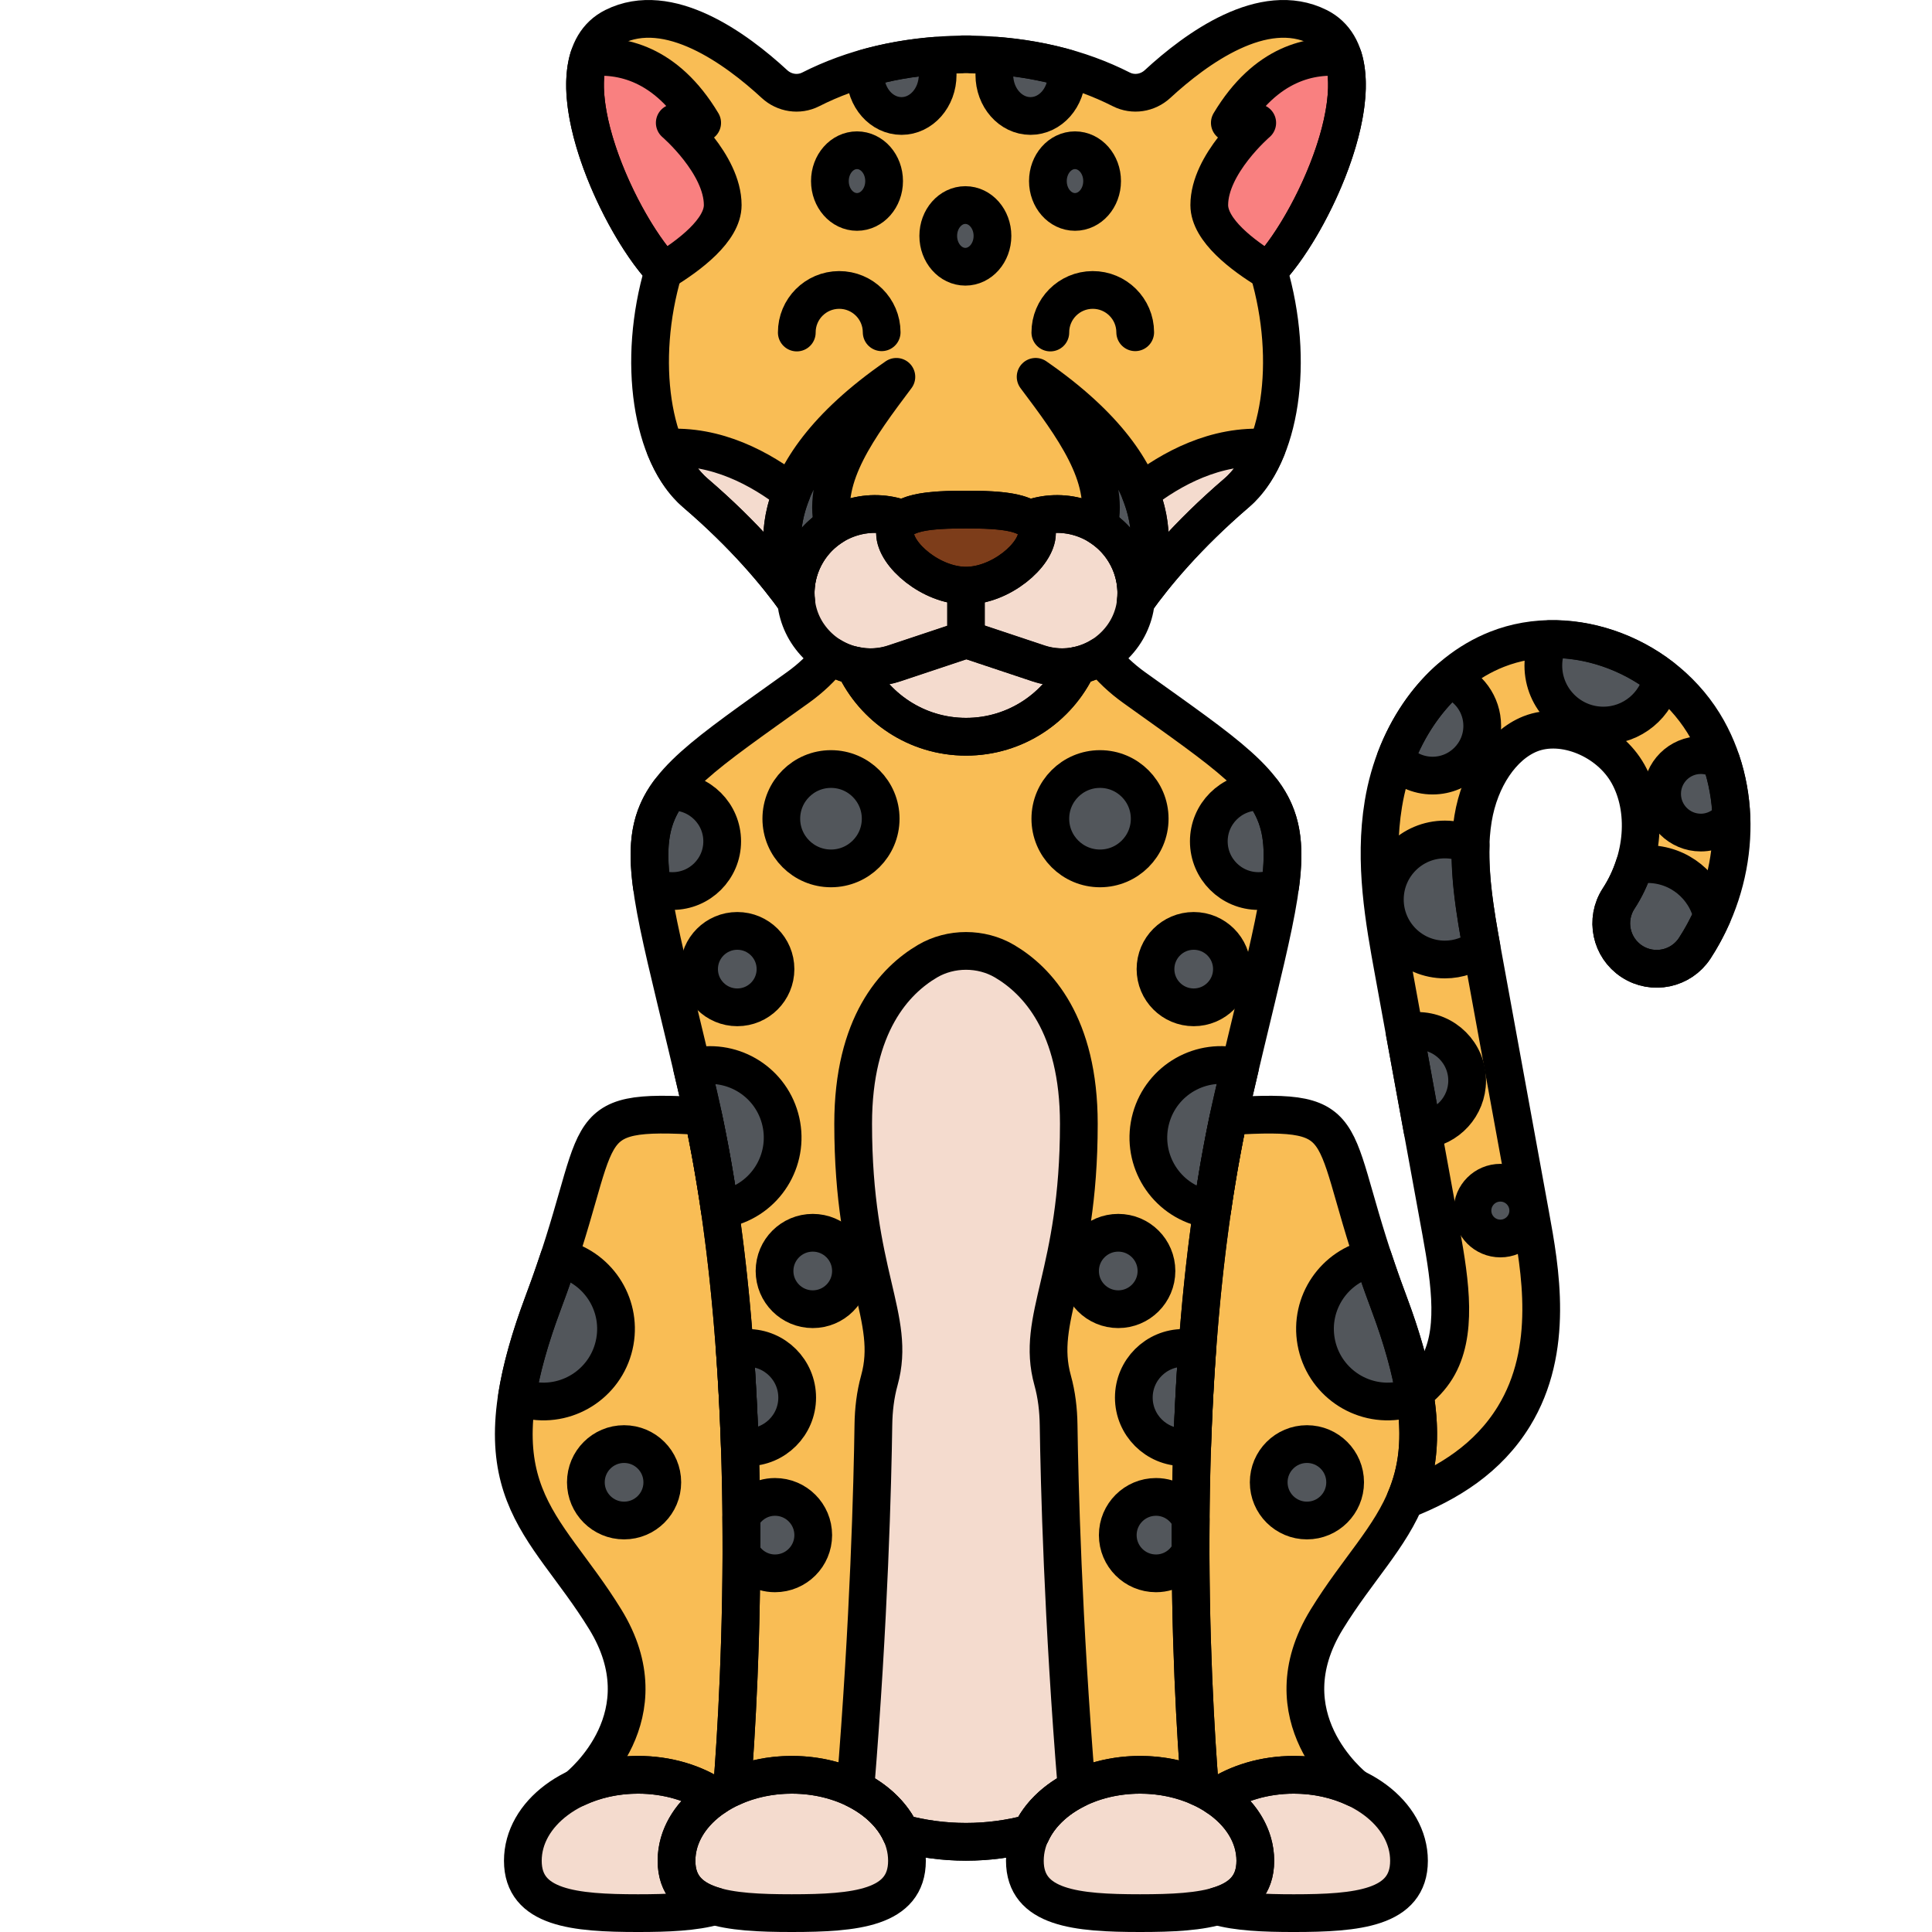 <?xml version="1.0" encoding="utf-8"?>
<!-- Generator: Adobe Illustrator 22.0.0, SVG Export Plug-In . SVG Version: 6.00 Build 0)  -->
<svg version="1.1" xmlns="http://www.w3.org/2000/svg" xmlns:xlink="http://www.w3.org/1999/xlink" x="0px" y="0px"
	 viewBox="0 0 256 256" style="enable-background:new 0 0 256 256;" xml:space="preserve">
<style type="text/css">
	.st0{fill:#F9BD55;}
	.st1{fill:#F4DBCE;}
	.st2{fill:#52565B;}
	.st3{fill:#FD605B;}
	.st4{fill:#F98080;}
	.st5{fill:#F9E63A;}
	.st6{fill:#039BE6;}
	.st7{fill:none;stroke:#000000;stroke-width:5;stroke-linecap:round;stroke-linejoin:round;stroke-miterlimit:10;}
	.st8{fill:#7D3D1A;}
	.st9{fill:#EAA250;}
	.st10{fill:#DD7F57;}
	.st11{fill:#FFC097;}
	.st12{fill:#F49667;}
	.st13{fill:#F89422;}
	.st14{fill:#E3E4E5;}
	.st15{fill:#6E7175;}
	.st16{fill:#46BAF9;}
	.st17{fill:#D9F3FF;}
	.st18{fill:#828487;}
	.st19{fill:#A8AEB2;}
	.st20{fill:#C9CDD1;}
	.st21{fill:#8CD8F9;}
	.st22{fill:#1AA7E5;}
	.st23{fill:#ACE7FC;}
	.st24{fill:#FFFFFF;}
	.st25{fill:#9E512B;}
	.st26{fill:#7ED5FC;}
	.st27{fill:#7CCC4E;}
	.st28{fill:#3AA03A;}
	.st29{fill:#FCB1B1;}
	.st30{fill:#F76E23;}
	.st31{fill:#C16A44;}
	.st32{fill:#B796EA;}
</style>
<g id="Layer_1">
</g>
<g id="Layer_2">
</g>
<g id="Layer_3">
</g>
<g id="Layer_4">
</g>
<g id="Layer_5">
</g>
<g id="Layer_6">
</g>
<g id="Layer_7">
</g>
<g id="Layer_8">
</g>
<g id="Layer_9">
</g>
<g id="Layer_10">
</g>
<g id="Layer_11">
</g>
<g id="Layer_12">
</g>
<g id="Layer_13">
</g>
<g id="Layer_14">
</g>
<g id="Layer_15">
</g>
<g id="Layer_16">
</g>
<g id="Layer_17">
</g>
<g id="Layer_18">
</g>
<g id="Layer_19">
</g>
<g id="Layer_20">
</g>
<g id="Layer_21">
</g>
<g id="Layer_22">
</g>
<g id="Layer_23">
</g>
<g id="Layer_24">
</g>
<g id="Layer_25">
</g>
<g id="Layer_26">
</g>
<g id="Layer_27">
</g>
<g id="Layer_28">
</g>
<g id="Layer_29">
</g>
<g id="Layer_30">
</g>
<g id="Layer_31">
</g>
<g id="Layer_32">
</g>
<g id="Layer_33">
</g>
<g id="Layer_34">
</g>
<g id="Layer_35">
</g>
<g id="Layer_36">
</g>
<g id="Layer_37">
</g>
<g id="Layer_38">
</g>
<g id="Layer_39">
</g>
<g id="Layer_40">
</g>
<g id="Layer_41">
</g>
<g id="Layer_42">
	<g>
		<path class="st0" d="M162.83,147.9c-7.366,34.371-4.826,76.519-3.843,88.931c-0.022-0.01-0.047-0.017-0.07-0.027
			c0.834,0.374,1.615,0.805,2.336,1.288c-0.001-0.001-0.001-0.001-0.002-0.002c2.703-1.81,6.264-2.921,10.182-2.921
			c3.016,0,5.82,0.661,8.188,1.788c-0.582-0.457-11.75-9.478-3.815-22.388c8.145-13.252,17.649-16.866,8.145-42.164
			C175.305,149.391,180.697,146.817,162.83,147.9z"/>
		<path class="st0" d="M76.407,236.936c2.358-1.113,5.144-1.767,8.141-1.767c3.918,0,7.479,1.111,10.182,2.921
			c-0.001,0.001-0.001,0.001-0.001,0.001c0.706-0.473,1.47-0.896,2.286-1.266c0.984-12.418,3.522-54.559-3.843-88.926
			c-17.866-1.083-12.475,1.491-21.121,24.506c-9.503,25.298,0,28.912,8.145,42.164C88.032,227.32,77.236,236.276,76.407,236.936z"/>
		<g>
			<path class="st0" d="M150.261,91.089c-1.64-1.175-3.124-2.567-4.368-4.147c-1.059,0.651-2.226,1.088-3.435,1.307
				c0.109-0.019,0.22-0.024,0.328-0.046c-2.594,5.563-8.234,9.42-14.777,9.42c-6.55,0-12.193-3.865-14.783-9.437
				c-1.096-0.235-2.153-0.65-3.119-1.244c-1.243,1.581-2.727,2.972-4.368,4.147c-24.908,17.845-22.361,14.304-13.112,54.342
				c8.038,34.792,5.392,78.69,4.386,91.4c2.309-1.047,5.009-1.661,7.908-1.661c6.711,0,12.397,3.235,14.444,7.727
				c5.626,1.536,11.644,1.536,17.269,0c2.048-4.491,7.734-7.727,14.444-7.727c2.899,0,5.599,0.614,7.908,1.661
				c-1.007-12.71-3.652-56.608,4.386-91.4C172.622,105.393,175.169,108.934,150.261,91.089z"/>
		</g>
		<path class="st0" d="M226.245,96.685c-5.469-9.796-17.985-14.571-27.897-10.644c-7.704,3.052-13.469,10.898-15.043,20.476
			c-1.284,7.812,0.12,15.501,1.359,22.285l6.276,34.372c1.277,6.99,2.192,13.643-0.6,18.191c-0.745,1.214-1.739,2.25-2.92,3.157
			c1.044,6.137,0.371,10.489-1.239,14.244c5.782-2.267,10.999-5.524,14.422-11.101c5.434-8.854,3.478-19.566,2.183-26.654
			l-6.276-34.371c-1.115-6.105-2.268-12.418-1.323-18.168c0.879-5.345,3.86-9.755,7.596-11.235
			c4.353-1.722,10.404,0.761,12.948,5.319c2.625,4.702,2.122,11.335-1.251,16.504c-1.817,2.785-1.033,6.515,1.751,8.333
			c2.785,1.817,6.516,1.033,8.333-1.751C230.406,116.687,231.066,105.322,226.245,96.685z"/>
		<circle class="st2" cx="198.805" cy="160.412" r="3.695"/>
		<path class="st2" d="M153.174,198.348c-2.797,0-5.064,2.267-5.064,5.064c0,2.797,2.267,5.064,5.064,5.064
			c2.035,0,3.778-1.208,4.582-2.939c-0.003-1.382,0.003-2.795,0.015-4.223C156.972,199.568,155.22,198.348,153.174,198.348z"/>
		<circle class="st2" cx="158.174" cy="128.412" r="5.064"/>
		<circle class="st2" cx="148.174" cy="168.412" r="5.064"/>
		<circle class="st2" cx="173.174" cy="196.412" r="5.064"/>
		<path class="st2" d="M191.452,127.139c1.827,0,3.505-0.623,4.848-1.658c-0.817-4.506-1.565-9.093-1.428-13.465
			c-1.037-0.496-2.194-0.781-3.42-0.781c-4.392,0-7.952,3.56-7.952,7.952S187.06,127.139,191.452,127.139z"/>
		<path class="st2" d="M205.317,84.692c-0.518,1.056-0.817,2.239-0.817,3.495c0,4.392,3.56,7.952,7.952,7.952
			c3.848,0,7.056-2.733,7.793-6.363C215.948,86.435,210.586,84.592,205.317,84.692z"/>
		<path class="st2" d="M228.061,100.837c-0.784-0.487-1.701-0.78-2.692-0.78c-2.834,0-5.131,2.297-5.131,5.131
			s2.297,5.131,5.131,5.131c1.653,0,3.108-0.795,4.046-2.009C229.316,105.747,228.867,103.23,228.061,100.837z"/>
		<path class="st2" d="M186.13,136.831l2.356,12.905c3.323-0.333,5.918-3.138,5.918-6.55c0-3.636-2.947-6.583-6.583-6.583
			C187.235,136.604,186.671,136.688,186.13,136.831z"/>
		<path class="st2" d="M189.821,102.77c3.636,0,6.583-2.948,6.583-6.583c0-2.862-1.83-5.291-4.38-6.198
			c-3.07,2.732-5.522,6.371-7.113,10.572C186.117,101.914,187.867,102.77,189.821,102.77z"/>
		<path class="st2" d="M156.821,178.604c-3.636,0-6.583,2.947-6.583,6.583s2.947,6.583,6.583,6.583c0.393,0,0.775-0.041,1.149-0.107
			c0.14-4.177,0.355-8.464,0.668-12.8C158.06,178.698,157.452,178.604,156.821,178.604z"/>
		<path class="st2" d="M160.174,111.484c0,3.636,2.947,6.583,6.583,6.583c1.033,0,2.006-0.244,2.875-0.668
			c0.746-5.596,0.188-9.116-2.288-12.469c-0.194-0.017-0.389-0.03-0.587-0.03C163.122,104.901,160.174,107.848,160.174,111.484z"/>
		<circle class="st2" cx="145.757" cy="108.484" r="6.583"/>
		<path class="st2" d="M164.302,141.454c-5.094-1.381-10.357,1.6-11.781,6.692c-1.431,5.117,1.557,10.426,6.675,11.857
			c0.477,0.133,0.955,0.211,1.431,0.267c0.735-5.049,1.635-10.032,2.746-14.839C163.691,144.053,164,142.732,164.302,141.454z"/>
		<path class="st2" d="M174.395,177.785c0.94,5.23,5.941,8.708,11.171,7.769c0.675-0.121,1.312-0.325,1.922-0.575
			c-0.557-3.521-1.68-7.629-3.538-12.573c-0.78-2.077-1.443-3.981-2.022-5.738C176.832,167.715,173.47,172.635,174.395,177.785z"/>
		<path class="st2" d="M107.758,203.412c0-2.797-2.267-5.064-5.064-5.064c-1.949,0-3.62,1.113-4.467,2.726
			c0.014,1.594,0.02,3.168,0.016,4.704c0.852,1.598,2.514,2.698,4.451,2.698C105.491,208.476,107.758,206.209,107.758,203.412z"/>
		<circle class="st2" cx="97.694" cy="128.412" r="5.064"/>
		<circle class="st2" cx="107.694" cy="168.412" r="5.064"/>
		<circle class="st2" cx="82.694" cy="196.412" r="5.064"/>
		<path class="st2" d="M99.047,178.604c-0.584,0-1.148,0.083-1.687,0.226c0.315,4.354,0.531,8.659,0.671,12.854
			c0.332,0.052,0.67,0.086,1.016,0.086c3.636,0,6.583-2.948,6.583-6.583S102.682,178.604,99.047,178.604z"/>
		<path class="st2" d="M95.694,111.484c0-3.636-2.947-6.583-6.583-6.583c-0.152,0-0.301,0.013-0.45,0.023
			c-2.49,3.368-3.045,6.904-2.284,12.543c0.834,0.382,1.758,0.6,2.734,0.6C92.746,118.067,95.694,115.119,95.694,111.484z"/>
		<circle class="st2" cx="110.111" cy="108.484" r="6.583"/>
		<path class="st2" d="M226.875,121.354c-0.88-3.921-4.377-6.854-8.564-6.854c-0.602,0-1.189,0.061-1.757,0.177
			c-0.486,1.521-1.175,3.004-2.074,4.382c-1.817,2.785-1.033,6.515,1.751,8.333c2.785,1.817,6.516,1.033,8.333-1.751
			C225.462,124.264,226.222,122.826,226.875,121.354z"/>
		<path class="st2" d="M93.527,149.608c0.204,1.005,0.402,2.014,0.591,3.031c0.028,0.149,0.053,0.299,0.08,0.449
			c0.203,1.112,0.397,2.228,0.582,3.351c0.008,0.049,0.016,0.099,0.024,0.148c0.2,1.219,0.389,2.443,0.568,3.672
			c0.434-0.056,0.867-0.133,1.301-0.255c5.117-1.431,8.106-6.74,6.675-11.857c-1.412-5.051-6.601-8.019-11.656-6.72
			c0,0.002,0.001,0.004,0.001,0.006c0.14,0.594,0.282,1.199,0.427,1.815c0.013,0.057,0.027,0.113,0.04,0.171
			c0.154,0.659,0.31,1.329,0.468,2.013c0.269,1.166,0.525,2.344,0.771,3.53C93.443,149.175,93.483,149.393,93.527,149.608z"/>
		<path class="st2" d="M68.505,185.026c0.573,0.226,1.167,0.415,1.797,0.528c5.23,0.939,10.232-2.539,11.171-7.769
			c0.918-5.108-2.384-9.988-7.411-11.088c-0.577,1.749-1.236,3.643-2.012,5.709C70.184,177.372,69.06,181.494,68.505,185.026z"/>
		<g>
			<path class="st1" d="M120.178,246.564c0,6.293-6.836,6.936-15.268,6.936s-15.268-0.643-15.268-6.936
				c0-6.293,6.836-11.395,15.268-11.395S120.178,240.271,120.178,246.564z"/>
			<path class="st1" d="M166.336,246.564c0,6.293-6.836,6.936-15.268,6.936s-15.268-0.643-15.268-6.936
				c0-6.293,6.836-11.395,15.268-11.395S166.336,240.271,166.336,246.564z"/>
		</g>
		<g>
			<path class="st1" d="M171.432,235.17c-3.918,0-7.479,1.111-10.182,2.921c3.115,2.086,5.086,5.105,5.086,8.474
				c0,3.369-1.971,5.11-5.086,6.009c2.703,0.78,6.264,0.927,10.182,0.927c8.432,0,15.268-0.643,15.268-6.936
				C186.7,240.271,179.864,235.17,171.432,235.17z"/>
			<path class="st1" d="M89.643,246.564c0-3.369,1.971-6.388,5.086-8.474c-2.703-1.81-6.264-2.921-10.182-2.921
				c-8.432,0-15.268,5.102-15.268,11.395c0,6.293,6.836,6.936,15.268,6.936c3.918,0,7.479-0.147,10.182-0.927
				C91.614,251.674,89.643,249.934,89.643,246.564z"/>
		</g>
		<path class="st1" d="M142.668,237.059c-1.839-22.411-2.287-40.678-2.396-48.243c-0.029-1.993-0.255-3.979-0.792-5.915
			c-2.309-8.327,3.472-13.975,3.472-33.986c0-13.173-5.521-19.005-9.856-21.555c-3.081-1.812-7.111-1.812-10.192,0
			c-4.335,2.55-9.856,8.382-9.856,21.555c0,20.011,5.781,25.659,3.472,33.986c-0.537,1.936-0.763,3.922-0.792,5.915
			c-0.109,7.565-0.558,25.831-2.396,48.243c2.794,1.38,4.935,3.428,6.034,5.838c5.626,1.536,11.644,1.536,17.269,0
			C137.733,240.486,139.874,238.438,142.668,237.059z"/>
		<path class="st0" d="M174.678,3.564c-7.285-3.643-16.193,2.862-21.298,7.573c-1.307,1.206-3.219,1.509-4.805,0.704
			c-5.491-2.787-12.154-4.507-20.121-4.63V7.196h0c-0.006,0-0.006,0-0.005,0c-0.029,0-0.186,0-0.903,0v0.016
			c-7.967,0.122-14.631,1.843-20.121,4.63c-1.586,0.805-3.498,0.503-4.805-0.704C97.516,6.426,88.608-0.079,81.322,3.564
			c-9.077,4.539,0.117,25.447,6.59,32.306c-3.57,12.088-1.544,24.497,4.221,29.439c6.577,5.637,10.832,10.793,13.352,14.323
			c-0.263-2.515,0.427-5.126,1.992-7.25c2.811-3.815,7.795-5.248,12.162-3.604c1.663-1.135,5.068-1.255,8.36-1.255
			c3.292,0,6.697,0.121,8.36,1.255c4.368-1.644,9.352-0.211,12.162,3.604l0,0c1.565,2.125,2.255,4.735,1.992,7.25
			c2.52-3.529,6.775-8.686,13.352-14.323c5.765-4.942,7.79-17.351,4.221-29.439C174.561,29.011,183.755,8.102,174.678,3.564z"/>
		<ellipse class="st2" cx="142.443" cy="23.994" rx="3.592" ry="4.086"/>
		<ellipse class="st2" cx="127.915" cy="31.258" rx="3.592" ry="4.086"/>
		<path class="st2" d="M131.757,9.92c0,3.009,2.144,5.448,4.79,5.448s4.79-2.439,4.79-5.448c0-0.129-0.005-0.52-0.014-0.89
			c-2.856-0.812-5.951-1.373-9.297-1.638C131.853,8.21,131.757,9.296,131.757,9.92z"/>
		<ellipse class="st2" cx="113.557" cy="23.994" rx="3.592" ry="4.086"/>
		<path class="st2" d="M124.243,9.92c0-0.628-0.097-1.705-0.27-2.528c-3.344,0.266-6.437,0.826-9.291,1.637
			c-0.011,0.371-0.017,0.748-0.017,0.891c0,3.009,2.144,5.448,4.79,5.448C122.099,15.368,124.243,12.929,124.243,9.92z"/>
		<path class="st2" d="M145.613,69.701c1.104,0.687,2.099,1.582,2.909,2.681l0,0c1.395,1.894,2.093,4.173,2.043,6.427
			c2.33-4.349,5.611-15.758-13.339-28.877C142.169,56.522,147.106,63.111,145.613,69.701z"/>
		<path class="st2" d="M107.478,72.382c0.81-1.1,1.805-1.994,2.909-2.681c-1.492-6.589,3.445-13.179,8.387-19.768
			c-18.95,13.119-15.669,24.528-13.339,28.877C105.385,76.555,106.082,74.276,107.478,72.382z"/>
		<path class="st4" d="M168.087,35.87c5.266-5.58,12.33-20.454,9.898-28.253c-4.178-0.447-10.228,0.66-15.027,8.659h3.632
			c0,0-6.356,5.448-6.356,10.896c0,3.341,4.437,6.679,7.87,8.764C168.098,35.914,168.094,35.892,168.087,35.87z"/>
		<path class="st4" d="M89.409,16.276h3.632C88.242,8.277,82.193,7.17,78.015,7.617c-2.432,7.799,4.633,22.673,9.898,28.253
			c-0.006,0.022-0.011,0.044-0.018,0.066c3.434-2.084,7.87-5.423,7.87-8.764C95.765,21.724,89.409,16.276,89.409,16.276z"/>
		<path class="st8" d="M137.405,70.633c0,2.887-4.822,6.971-9.405,6.971c-4.583,0-9.405-4.083-9.405-6.971
			c0-2.887,4.822-3.11,9.405-3.11C132.583,67.523,137.405,67.745,137.405,70.633z"/>
		<path class="st1" d="M148.523,72.382L148.523,72.382c-2.811-3.815-7.795-5.248-12.163-3.604c0.652,0.445,1.045,1.041,1.045,1.855
			c0,2.887-4.822,6.971-9.405,6.971s-9.405-4.083-9.405-6.971c0-0.814,0.393-1.41,1.045-1.855
			c-4.368-1.644-9.352-0.211-12.163,3.604c-2.564,3.479-2.792,8.262-0.305,11.796c2.573,3.656,7.165,5.095,11.273,3.725L128,84.719
			l9.554,3.185c4.107,1.369,8.7-0.07,11.273-3.725C151.315,80.644,151.086,75.862,148.523,72.382z"/>
		<g>
			<path class="st1" d="M137.652,87.904l-9.554-3.185l-9.554,3.185c-1.753,0.584-3.594,0.653-5.33,0.26
				c2.586,5.584,8.236,9.459,14.795,9.459c6.543,0,12.182-3.857,14.777-9.42C141.108,88.547,139.34,88.466,137.652,87.904z"/>
		</g>
		<g>
			<path class="st1" d="M151.101,65.293c2.454,6.165,0.806,11.013-0.536,13.517c0-0.018-0.001-0.036-0.001-0.054
				c-0.005,0.293-0.02,0.585-0.05,0.876c2.52-3.529,6.775-8.686,13.352-14.323c1.661-1.424,3-3.483,3.996-5.961
				C161.074,58.864,155.14,62.149,151.101,65.293z"/>
		</g>
		<g>
			<path class="st1" d="M105.434,78.81c-1.342-2.504-2.99-7.352-0.536-13.517c-4.038-3.144-9.972-6.429-16.761-5.945
				c0.996,2.478,2.335,4.537,3.996,5.961c6.577,5.637,10.832,10.793,13.352,14.323c-0.03-0.291-0.045-0.583-0.05-0.875
				C105.436,78.774,105.434,78.792,105.434,78.81z"/>
		</g>
		<g>
			<path class="st7" d="M120.178,246.564c0,6.293-6.836,6.936-15.268,6.936s-15.268-0.643-15.268-6.936
				c0-6.293,6.836-11.395,15.268-11.395S120.178,240.271,120.178,246.564z"/>
			<path class="st7" d="M166.336,246.564c0,6.293-6.836,6.936-15.268,6.936s-15.268-0.643-15.268-6.936
				c0-6.293,6.836-11.395,15.268-11.395S166.336,240.271,166.336,246.564z"/>
		</g>
		<g>
			<path class="st7" d="M171.432,235.17c-3.918,0-7.479,1.111-10.182,2.921c3.115,2.086,5.086,5.105,5.086,8.474
				c0,3.369-1.971,5.11-5.086,6.009c2.703,0.78,6.264,0.927,10.182,0.927c8.432,0,15.268-0.643,15.268-6.936
				C186.7,240.271,179.864,235.17,171.432,235.17z"/>
			<path class="st7" d="M89.643,246.564c0-3.369,1.971-6.388,5.086-8.474c-2.703-1.81-6.264-2.921-10.182-2.921
				c-8.432,0-15.268,5.102-15.268,11.395c0,6.293,6.836,6.936,15.268,6.936c3.918,0,7.479-0.147,10.182-0.927
				C91.614,251.674,89.643,249.934,89.643,246.564z"/>
		</g>
		<path class="st7" d="M162.83,147.9c-7.366,34.371-4.826,76.519-3.843,88.931c-0.022-0.01-0.047-0.017-0.07-0.027
			c0.834,0.374,1.615,0.805,2.336,1.288c-0.001-0.001-0.001-0.001-0.002-0.002c2.703-1.81,6.264-2.921,10.182-2.921
			c3.016,0,5.82,0.661,8.188,1.788c-0.582-0.457-11.75-9.478-3.815-22.388c8.145-13.252,17.649-16.866,8.145-42.164
			C175.305,149.391,180.697,146.817,162.83,147.9z"/>
		<path class="st7" d="M76.407,236.936c2.358-1.113,5.144-1.767,8.141-1.767c3.918,0,7.479,1.111,10.182,2.921
			c-0.001,0.001-0.001,0.001-0.001,0.001c0.706-0.473,1.47-0.896,2.286-1.266c0.984-12.418,3.522-54.559-3.843-88.926
			c-17.866-1.083-12.475,1.491-21.121,24.506c-9.503,25.298,0,28.912,8.145,42.164C88.032,227.32,77.236,236.276,76.407,236.936z"/>
		<path class="st7" d="M148.523,72.382L148.523,72.382c-2.811-3.815-7.795-5.248-12.163-3.604c0.652,0.445,1.045,1.041,1.045,1.855
			c0,2.887-4.822,6.971-9.405,6.971s-9.405-4.083-9.405-6.971c0-0.814,0.393-1.41,1.045-1.855
			c-4.368-1.644-9.352-0.211-12.163,3.604c-2.564,3.479-2.792,8.262-0.305,11.796c2.573,3.656,7.165,5.095,11.273,3.725L128,84.719
			l9.554,3.185c4.107,1.369,8.7-0.07,11.273-3.725C151.315,80.644,151.086,75.862,148.523,72.382z"/>
		<line class="st7" x1="128" y1="84.657" x2="128" y2="78.73"/>
		<g>
			<path class="st7" d="M137.652,87.904l-9.554-3.185l-9.554,3.185c-1.753,0.584-3.594,0.653-5.33,0.26
				c2.586,5.584,8.236,9.459,14.795,9.459c6.543,0,12.182-3.857,14.777-9.42C141.108,88.547,139.34,88.466,137.652,87.904z"/>
		</g>
		<path class="st7" d="M174.678,3.564c-7.285-3.643-16.193,2.862-21.298,7.573c-1.307,1.206-3.219,1.509-4.805,0.704
			c-5.491-2.787-12.154-4.507-20.121-4.63V7.196h0c-0.006,0-0.006,0-0.005,0c-0.029,0-0.186,0-0.903,0v0.016
			c-7.967,0.122-14.631,1.843-20.121,4.63c-1.586,0.805-3.498,0.503-4.805-0.704C97.516,6.426,88.608-0.079,81.322,3.564
			c-9.077,4.539,0.117,25.447,6.59,32.306c-3.57,12.088-1.544,24.497,4.221,29.439c6.577,5.637,10.832,10.793,13.352,14.323
			c-0.263-2.515,0.427-5.126,1.992-7.25c2.811-3.815,7.795-5.248,12.162-3.604c1.663-1.135,5.068-1.255,8.36-1.255
			c3.292,0,6.697,0.121,8.36,1.255c4.368-1.644,9.352-0.211,12.162,3.604l0,0c1.565,2.125,2.255,4.735,1.992,7.25
			c2.52-3.529,6.775-8.686,13.352-14.323c5.765-4.942,7.79-17.351,4.221-29.439C174.561,29.011,183.755,8.102,174.678,3.564z"/>
		<path class="st7" d="M139.175,44.061c-0.01-3.105,2.499-5.631,5.605-5.641c3.105-0.01,5.631,2.499,5.641,5.605"/>
		<path class="st7" d="M105.579,44.061c-0.01-3.105,2.499-5.631,5.605-5.641c3.105-0.01,5.631,2.499,5.641,5.605"/>
		<ellipse class="st7" cx="142.443" cy="23.994" rx="3.592" ry="4.086"/>
		<ellipse class="st7" cx="127.915" cy="31.258" rx="3.592" ry="4.086"/>
		<path class="st7" d="M131.757,9.92c0,3.009,2.144,5.448,4.79,5.448s4.79-2.439,4.79-5.448c0-0.129-0.005-0.52-0.014-0.89
			c-2.856-0.812-5.951-1.373-9.297-1.638C131.853,8.21,131.757,9.296,131.757,9.92z"/>
		<ellipse class="st7" cx="113.557" cy="23.994" rx="3.592" ry="4.086"/>
		<path class="st7" d="M124.243,9.92c0-0.628-0.097-1.705-0.27-2.528c-3.344,0.266-6.437,0.826-9.291,1.637
			c-0.011,0.371-0.017,0.748-0.017,0.891c0,3.009,2.144,5.448,4.79,5.448C122.099,15.368,124.243,12.929,124.243,9.92z"/>
		<g>
			<path class="st7" d="M150.261,91.089c-1.64-1.175-3.124-2.567-4.368-4.147c-1.059,0.651-2.226,1.088-3.435,1.307
				c0.109-0.019,0.22-0.024,0.328-0.046c-2.594,5.563-8.234,9.42-14.777,9.42c-6.55,0-12.193-3.865-14.783-9.437
				c-1.096-0.235-2.153-0.65-3.119-1.244c-1.243,1.581-2.727,2.972-4.368,4.147c-24.908,17.845-22.361,14.304-13.112,54.342
				c8.038,34.792,5.392,78.69,4.386,91.4c2.309-1.047,5.009-1.661,7.908-1.661c6.711,0,12.397,3.235,14.444,7.727
				c5.626,1.536,11.644,1.536,17.269,0c2.048-4.491,7.734-7.727,14.444-7.727c2.899,0,5.599,0.614,7.908,1.661
				c-1.007-12.71-3.652-56.608,4.386-91.4C172.622,105.393,175.169,108.934,150.261,91.089z"/>
		</g>
		<path class="st7" d="M226.245,96.685c-5.469-9.796-17.985-14.571-27.897-10.644c-7.704,3.052-13.469,10.898-15.043,20.476
			c-1.284,7.812,0.12,15.501,1.359,22.285l6.276,34.372c1.277,6.99,2.192,13.643-0.6,18.191c-0.745,1.214-1.739,2.25-2.92,3.157
			c1.044,6.137,0.371,10.489-1.239,14.244c5.782-2.267,10.999-5.524,14.422-11.101c5.434-8.854,3.478-19.566,2.183-26.654
			l-6.276-34.371c-1.115-6.105-2.268-12.418-1.323-18.168c0.879-5.345,3.86-9.755,7.596-11.235
			c4.353-1.722,10.404,0.761,12.948,5.319c2.625,4.702,2.122,11.335-1.251,16.504c-1.817,2.785-1.033,6.515,1.751,8.333
			c2.785,1.817,6.516,1.033,8.333-1.751C230.406,116.687,231.066,105.322,226.245,96.685z"/>
		<circle class="st7" cx="198.805" cy="160.412" r="3.695"/>
		<path class="st7" d="M153.174,198.348c-2.797,0-5.064,2.267-5.064,5.064c0,2.797,2.267,5.064,5.064,5.064
			c2.035,0,3.778-1.208,4.582-2.939c-0.003-1.382,0.003-2.795,0.015-4.223C156.972,199.568,155.22,198.348,153.174,198.348z"/>
		<circle class="st7" cx="158.174" cy="128.412" r="5.064"/>
		<circle class="st7" cx="148.174" cy="168.412" r="5.064"/>
		<circle class="st7" cx="173.174" cy="196.412" r="5.064"/>
		<path class="st7" d="M191.452,127.139c1.827,0,3.505-0.623,4.848-1.658c-0.817-4.506-1.565-9.093-1.428-13.465
			c-1.037-0.496-2.194-0.781-3.42-0.781c-4.392,0-7.952,3.56-7.952,7.952S187.06,127.139,191.452,127.139z"/>
		<path class="st7" d="M205.317,84.692c-0.518,1.056-0.817,2.239-0.817,3.495c0,4.392,3.56,7.952,7.952,7.952
			c3.848,0,7.056-2.733,7.793-6.363C215.948,86.435,210.586,84.592,205.317,84.692z"/>
		<path class="st7" d="M228.061,100.837c-0.784-0.487-1.701-0.78-2.692-0.78c-2.834,0-5.131,2.297-5.131,5.131
			s2.297,5.131,5.131,5.131c1.653,0,3.108-0.795,4.046-2.009C229.316,105.747,228.867,103.23,228.061,100.837z"/>
		<path class="st7" d="M186.13,136.831l2.356,12.905c3.323-0.333,5.918-3.138,5.918-6.55c0-3.636-2.947-6.583-6.583-6.583
			C187.235,136.604,186.671,136.688,186.13,136.831z"/>
		<path class="st7" d="M189.821,102.77c3.636,0,6.583-2.948,6.583-6.583c0-2.862-1.83-5.291-4.38-6.198
			c-3.07,2.732-5.522,6.371-7.113,10.572C186.117,101.914,187.867,102.77,189.821,102.77z"/>
		<path class="st7" d="M156.821,178.604c-3.636,0-6.583,2.947-6.583,6.583s2.947,6.583,6.583,6.583c0.393,0,0.775-0.041,1.149-0.107
			c0.14-4.177,0.355-8.464,0.668-12.8C158.06,178.698,157.452,178.604,156.821,178.604z"/>
		<path class="st7" d="M160.174,111.484c0,3.636,2.947,6.583,6.583,6.583c1.033,0,2.006-0.244,2.875-0.668
			c0.746-5.596,0.188-9.116-2.288-12.469c-0.194-0.017-0.389-0.03-0.587-0.03C163.122,104.901,160.174,107.848,160.174,111.484z"/>
		<circle class="st7" cx="145.757" cy="108.484" r="6.583"/>
		<path class="st7" d="M164.302,141.454c-5.094-1.381-10.357,1.6-11.781,6.692c-1.431,5.117,1.557,10.426,6.675,11.857
			c0.477,0.133,0.955,0.211,1.431,0.267c0.735-5.049,1.635-10.032,2.746-14.839C163.691,144.053,164,142.732,164.302,141.454z"/>
		<path class="st7" d="M174.395,177.785c0.94,5.23,5.941,8.708,11.171,7.769c0.675-0.121,1.312-0.325,1.922-0.575
			c-0.557-3.521-1.68-7.629-3.538-12.573c-0.78-2.077-1.443-3.981-2.022-5.738C176.832,167.715,173.47,172.635,174.395,177.785z"/>
		<path class="st7" d="M107.758,203.412c0-2.797-2.267-5.064-5.064-5.064c-1.949,0-3.62,1.113-4.467,2.726
			c0.014,1.594,0.02,3.168,0.016,4.704c0.852,1.598,2.514,2.698,4.451,2.698C105.491,208.476,107.758,206.209,107.758,203.412z"/>
		<circle class="st7" cx="97.694" cy="128.412" r="5.064"/>
		<circle class="st7" cx="107.694" cy="168.412" r="5.064"/>
		<circle class="st7" cx="82.694" cy="196.412" r="5.064"/>
		<path class="st7" d="M99.047,178.604c-0.584,0-1.148,0.083-1.687,0.226c0.315,4.354,0.531,8.659,0.671,12.854
			c0.332,0.052,0.67,0.086,1.016,0.086c3.636,0,6.583-2.948,6.583-6.583S102.682,178.604,99.047,178.604z"/>
		<path class="st7" d="M95.694,111.484c0-3.636-2.947-6.583-6.583-6.583c-0.152,0-0.301,0.013-0.45,0.023
			c-2.49,3.368-3.045,6.904-2.284,12.543c0.834,0.382,1.758,0.6,2.734,0.6C92.746,118.067,95.694,115.119,95.694,111.484z"/>
		<circle class="st7" cx="110.111" cy="108.484" r="6.583"/>
		<path class="st7" d="M226.875,121.354c-0.88-3.921-4.377-6.854-8.564-6.854c-0.602,0-1.189,0.061-1.757,0.177
			c-0.486,1.521-1.175,3.004-2.074,4.382c-1.817,2.785-1.033,6.515,1.751,8.333c2.785,1.817,6.516,1.033,8.333-1.751
			C225.462,124.264,226.222,122.826,226.875,121.354z"/>
		<path class="st7" d="M93.527,149.608c0.204,1.005,0.402,2.014,0.591,3.031c0.028,0.149,0.053,0.299,0.08,0.449
			c0.203,1.112,0.397,2.228,0.582,3.351c0.008,0.049,0.016,0.099,0.024,0.148c0.2,1.219,0.389,2.443,0.568,3.672
			c0.434-0.056,0.867-0.133,1.301-0.255c5.117-1.431,8.106-6.74,6.675-11.857c-1.412-5.051-6.601-8.019-11.656-6.72
			c0,0.002,0.001,0.004,0.001,0.006c0.14,0.594,0.282,1.199,0.427,1.815c0.013,0.057,0.027,0.113,0.04,0.171
			c0.154,0.659,0.31,1.329,0.468,2.013c0.269,1.166,0.525,2.344,0.771,3.53C93.443,149.175,93.483,149.393,93.527,149.608z"/>
		<path class="st7" d="M68.505,185.026c0.573,0.226,1.167,0.415,1.797,0.528c5.23,0.939,10.232-2.539,11.171-7.769
			c0.918-5.108-2.384-9.988-7.411-11.088c-0.577,1.749-1.236,3.643-2.012,5.709C70.184,177.372,69.06,181.494,68.505,185.026z"/>
		<path class="st7" d="M142.668,237.059c-1.839-22.411-2.287-40.678-2.396-48.243c-0.029-1.993-0.255-3.979-0.792-5.915
			c-2.309-8.327,3.472-13.975,3.472-33.986c0-13.173-5.521-19.005-9.856-21.555c-3.081-1.812-7.111-1.812-10.192,0
			c-4.335,2.55-9.856,8.382-9.856,21.555c0,20.011,5.781,25.659,3.472,33.986c-0.537,1.936-0.763,3.922-0.792,5.915
			c-0.109,7.565-0.558,25.831-2.396,48.243c2.794,1.38,4.935,3.428,6.034,5.838c5.626,1.536,11.644,1.536,17.269,0
			C137.733,240.486,139.874,238.438,142.668,237.059z"/>
		<path class="st7" d="M137.405,70.633c0,2.887-4.822,6.971-9.405,6.971c-4.583,0-9.405-4.083-9.405-6.971
			c0-2.887,4.822-3.11,9.405-3.11C132.583,67.523,137.405,67.745,137.405,70.633z"/>
		<path class="st7" d="M168.087,35.87c5.266-5.58,12.33-20.454,9.898-28.253c-4.178-0.447-10.228,0.66-15.027,8.659h3.632
			c0,0-6.356,5.448-6.356,10.896c0,3.341,4.437,6.679,7.87,8.764C168.098,35.914,168.094,35.892,168.087,35.87z"/>
		<path class="st7" d="M89.409,16.276h3.632C88.242,8.277,82.193,7.17,78.015,7.617c-2.432,7.799,4.633,22.673,9.898,28.253
			c-0.006,0.022-0.011,0.044-0.018,0.066c3.434-2.084,7.87-5.423,7.87-8.764C95.765,21.724,89.409,16.276,89.409,16.276z"/>
		<g>
			<path class="st7" d="M151.101,65.293c2.454,6.165,0.806,11.013-0.536,13.517c0-0.018-0.001-0.036-0.001-0.054
				c-0.005,0.293-0.02,0.585-0.05,0.876c2.52-3.529,6.775-8.686,13.352-14.323c1.661-1.424,3-3.483,3.996-5.961
				C161.074,58.864,155.14,62.149,151.101,65.293z"/>
		</g>
		<g>
			<path class="st7" d="M105.434,78.81c-1.342-2.504-2.99-7.352-0.536-13.517c-4.038-3.144-9.972-6.429-16.761-5.945
				c0.996,2.478,2.335,4.537,3.996,5.961c6.577,5.637,10.832,10.793,13.352,14.323c-0.03-0.291-0.045-0.583-0.05-0.875
				C105.436,78.774,105.434,78.792,105.434,78.81z"/>
		</g>
		<path class="st7" d="M145.613,69.701c1.104,0.687,2.099,1.582,2.909,2.681l0,0c1.395,1.894,2.093,4.173,2.043,6.427
			c2.33-4.349,5.611-15.758-13.339-28.877C142.169,56.522,147.106,63.111,145.613,69.701z"/>
		<path class="st7" d="M107.478,72.382c0.81-1.1,1.805-1.994,2.909-2.681c-1.492-6.589,3.445-13.179,8.387-19.768
			c-18.95,13.119-15.669,24.528-13.339,28.877C105.385,76.555,106.082,74.276,107.478,72.382z"/>
	</g>
</g>
<g id="Layer_43">
</g>
<g id="Layer_44">
</g>
<g id="Layer_45">
</g>
<g id="Layer_46">
</g>
<g id="Layer_47">
</g>
<g id="Layer_48">
</g>
<g id="Layer_49">
</g>
<g id="Layer_50">
</g>
<g id="Layer_51">
</g>
<g id="Layer_52">
</g>
<g id="Layer_53">
</g>
<g id="Layer_54">
</g>
<g id="Layer_55">
</g>
<g id="Layer_56">
</g>
<g id="Layer_57">
</g>
<g id="Layer_58">
</g>
<g id="Layer_59">
</g>
<g id="Layer_60">
</g>
<g id="Layer_61">
</g>
<g id="Layer_62">
</g>
<g id="Layer_63">
</g>
<g id="Layer_64">
</g>
<g id="Layer_65">
</g>
<g id="Layer_66">
</g>
<g id="Layer_67">
</g>
<g id="Layer_68">
</g>
<g id="Layer_69">
</g>
<g id="Layer_70">
</g>
<g id="Layer_71">
</g>
<g id="Layer_72">
</g>
<g id="Layer_73">
</g>
<g id="Layer_74">
</g>
<g id="Layer_75">
</g>
<g id="Layer_76">
</g>
<g id="Layer_77">
</g>
<g id="Layer_78">
</g>
<g id="Layer_79">
</g>
<g id="Layer_80">
</g>
<g id="Layer_81">
</g>
<g id="Layer_82">
</g>
<g id="Layer_83">
</g>
<g id="Layer_84">
</g>
<g id="Layer_85">
</g>
<g id="Layer_86">
</g>
<g id="Layer_87">
</g>
<g id="Layer_88">
</g>
<g id="Layer_89">
</g>
<g id="Layer_90">
</g>
<g id="Layer_91">
</g>
<g id="Layer_92">
</g>
<g id="Layer_93">
</g>
<g id="Layer_94">
</g>
<g id="Layer_95">
</g>
<g id="Layer_96">
</g>
<g id="Layer_97">
</g>
<g id="Layer_98">
</g>
<g id="Layer_99">
</g>
<g id="Layer_100">
</g>
</svg>
